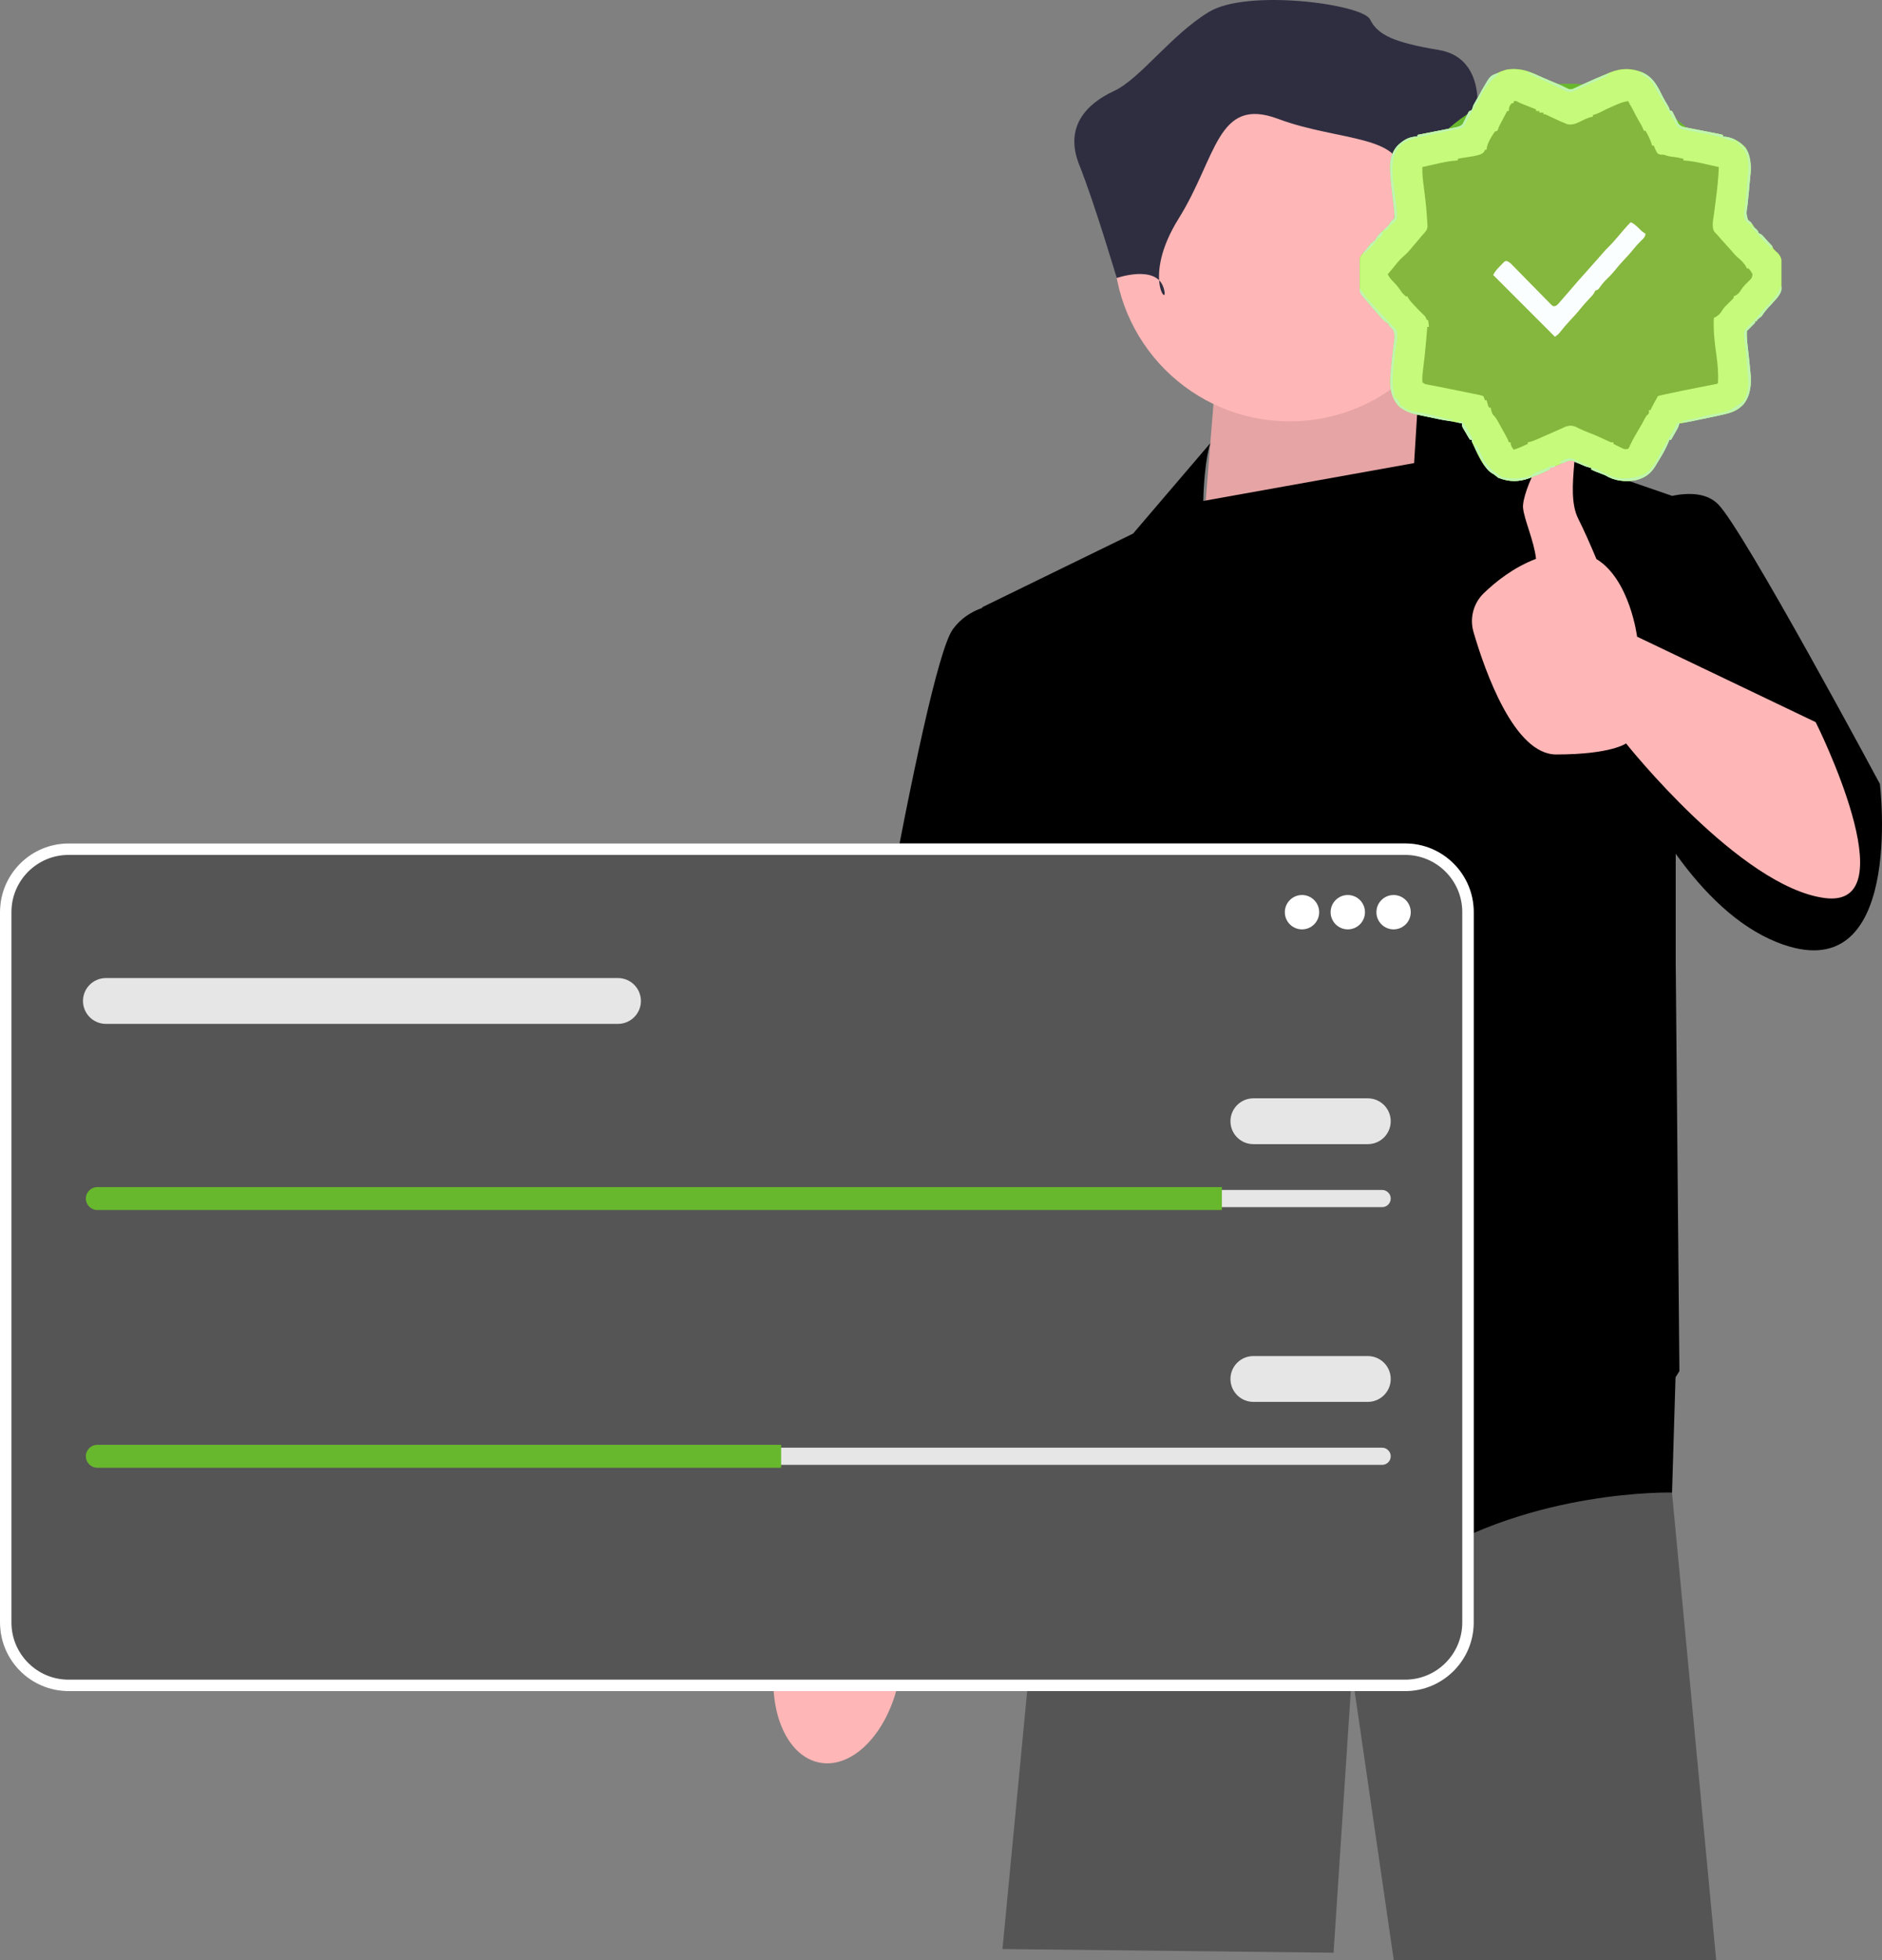<svg width="1665" height="1733" viewBox="0 0 1665 1733" fill="none" xmlns="http://www.w3.org/2000/svg">
<rect x="0" y="0" width="1665" height="1733" fill="#808080" stroke="none"/>
<g clip-path="url(#clip0_220_2)">
<path d="M1479.25 1318.86L1479.21 1319.64L1518.3 1733H1233.06L1196.09 1479.13L1179.81 1726.49L886.886 1723.24L918.001 1398.47L944.462 1247.94V1247.91L948.433 1225.25H1471.47L1472.15 1233.46L1479.25 1318.86Z" fill="#555555"/>
<path d="M725.424 1558.49C755.634 1563.99 787.135 1529.97 795.784 1482.49C799.57 1461.71 798.348 1441.8 793.245 1425.52L797.877 1398.15L875.611 1030C875.611 1030 1018.75 743.665 1018.75 693.955C1018.75 644.245 977.343 619.867 977.343 619.867L921.315 620.391L745.616 1049.52L713.973 1366.63L708.854 1410.14C698.336 1423.58 690.17 1441.78 686.385 1462.56C677.736 1510.04 695.215 1552.98 725.424 1558.49Z" fill="#FFB6B6"/>
<path d="M1295.35 442.481L1243.28 322.055L1074.03 351.348L1062.64 493.033L1295.35 442.481Z" fill="#FFB6B6"/>
<path opacity="0.1" d="M1295.35 442.481L1243.28 322.055L1074.03 351.348L1062.64 493.033L1295.35 442.481Z" fill="black"/>
<path d="M1663.14 693.099C1663.14 693.099 1542.71 468.52 1519.93 445.736C1509.79 435.594 1493.85 435.453 1479.27 438.409L1311.63 380.641L1254.81 348.714L1251.06 409.454L1064.52 442.938C1065.55 405.896 1070.78 391.806 1070.78 391.806L1002.43 471.774L868.985 536.87L869.058 537.456C859.265 540.874 849.981 546.724 842.947 556.399C816.909 592.201 745.305 1028.34 745.305 1028.34L898.278 1060.89L919.096 930.244L934.08 1047.87L945.471 1267.57C945.471 1267.57 1153.77 1446.58 1254.67 1381.48C1355.57 1316.39 1479.25 1319.64 1479.25 1319.64L1482.33 1217.81C1484.53 1214.3 1485.76 1212.24 1485.76 1212.24L1482.5 851.007V754.887C1507.3 789.431 1537.22 819.139 1572.01 833.054C1685.92 878.621 1663.14 693.099 1663.14 693.099Z" fill="black"/>
<path d="M1140.97 372.536C1226.96 372.536 1296.67 302.826 1296.67 216.833C1296.67 130.84 1226.96 61.129 1140.97 61.129C1054.97 61.129 985.264 130.84 985.264 216.833C985.264 302.826 1054.97 372.536 1140.97 372.536Z" fill="#FFB6B6"/>
<path d="M1252.66 260.836C1252.66 260.836 1266.2 213.448 1296.67 216.833C1327.13 220.218 1333.9 193.139 1327.13 179.599C1320.36 166.06 1306.82 98.363 1306.82 98.363C1306.82 98.363 1313.59 50.975 1272.97 44.205C1232.36 37.435 1218.82 30.666 1212.05 17.126C1205.28 3.587 1103.73 -9.953 1069.88 10.357C1036.04 30.666 1008.96 69.632 985.264 80.612C961.571 91.593 941.262 111.902 954.801 145.751C968.34 179.599 987.976 245.8 987.976 245.8C987.976 245.8 1022.5 233.757 1029.27 254.066C1036.04 274.375 1008.96 247.297 1042.81 193.139C1076.65 138.981 1076.65 84.823 1130.81 105.133C1184.97 125.442 1245.9 118.672 1239.13 159.29C1232.36 199.909 1252.66 260.836 1252.66 260.836Z" fill="#2F2E41"/>
<path d="M1243.14 1495.19H60.646C27.205 1495.19 0 1467.98 0 1434.55V806.396C0 772.958 27.205 745.75 60.646 745.75H1243.14C1276.58 745.75 1303.79 772.958 1303.79 806.396V1434.55C1303.79 1467.98 1276.58 1495.19 1243.14 1495.19Z" fill="#555555"/>
<path d="M1243.14 1495.19H60.646C27.205 1495.19 0 1467.98 0 1434.55V806.396C0 772.958 27.205 745.75 60.646 745.75H1243.14C1276.58 745.75 1303.79 772.958 1303.79 806.396V1434.55C1303.79 1467.98 1276.58 1495.19 1243.14 1495.19ZM60.646 755.877C32.791 755.877 10.127 778.541 10.127 806.396V1434.55C10.127 1462.4 32.791 1485.06 60.646 1485.06H1243.14C1271 1485.06 1293.66 1462.4 1293.66 1434.55V806.396C1293.66 778.541 1271 755.877 1243.14 755.877H60.646Z" fill="white"/>
<path d="M1151.88 821.707C1160.27 821.707 1167.07 814.905 1167.07 806.515C1167.07 798.125 1160.27 791.324 1151.88 791.324C1143.49 791.324 1136.69 798.125 1136.69 806.515C1136.69 814.905 1143.49 821.707 1151.88 821.707Z" fill="white"/>
<path d="M1192.39 821.707C1200.78 821.707 1207.58 814.905 1207.58 806.515C1207.58 798.125 1200.78 791.324 1192.39 791.324C1184 791.324 1177.2 798.125 1177.2 806.515C1177.2 814.905 1184 821.707 1192.39 821.707Z" fill="white"/>
<path d="M1232.9 821.707C1241.29 821.707 1248.09 814.905 1248.09 806.515C1248.09 798.125 1241.29 791.324 1232.9 791.324C1224.51 791.324 1217.71 798.125 1217.71 806.515C1217.71 814.905 1224.51 821.707 1232.9 821.707Z" fill="white"/>
<path d="M86.084 1052.11C81.895 1052.11 78.488 1055.52 78.488 1059.71C78.488 1061.75 79.277 1063.64 80.708 1065.03C82.152 1066.51 84.044 1067.3 86.084 1067.3H1222.77C1226.96 1067.3 1230.37 1063.89 1230.37 1059.71C1230.37 1057.66 1229.58 1055.77 1228.15 1054.38C1226.7 1052.9 1224.81 1052.11 1222.77 1052.11H86.084Z" fill="#E6E6E6"/>
<path d="M1080.99 1049.58V1069.83H86.084C83.299 1069.83 80.767 1068.72 78.944 1066.85C77.07 1065.02 75.956 1062.49 75.956 1059.71C75.956 1054.13 80.513 1049.58 86.084 1049.58H1080.99Z" fill="#68B82D"/>
<path d="M1210.11 1011.6H1108.84C1097.67 1011.6 1088.58 1002.52 1088.58 991.344C1088.58 980.173 1097.67 971.089 1108.84 971.089H1210.11C1221.28 971.089 1230.37 980.173 1230.37 991.344C1230.37 1002.52 1221.28 1011.6 1210.11 1011.6Z" fill="#E6E6E6"/>
<path d="M546.761 905.259H93.679C82.511 905.259 73.424 896.175 73.424 885.004C73.424 873.833 82.511 864.749 93.679 864.749H546.761C557.929 864.749 567.016 873.833 567.016 885.004C567.016 896.175 557.929 905.259 546.761 905.259Z" fill="#E6E6E6"/>
<path d="M86.084 1279.98C81.895 1279.98 78.488 1283.39 78.488 1287.58C78.488 1289.62 79.277 1291.51 80.708 1292.9C82.152 1294.38 84.044 1295.17 86.084 1295.17H1222.77C1226.96 1295.17 1230.37 1291.76 1230.37 1287.58C1230.37 1285.53 1229.58 1283.64 1228.15 1282.25C1226.7 1280.77 1224.81 1279.98 1222.77 1279.98H86.084Z" fill="#E6E6E6"/>
<path d="M691.078 1277.45V1297.7H86.084C83.299 1297.7 80.767 1296.59 78.944 1294.72C77.07 1292.89 75.956 1290.36 75.956 1287.58C75.956 1282.01 80.513 1277.45 86.084 1277.45H691.078Z" fill="#68B82D"/>
<path d="M1210.11 1239.47H1108.84C1097.67 1239.47 1088.58 1230.39 1088.58 1219.22C1088.58 1208.04 1097.67 1198.96 1108.84 1198.96H1210.11C1221.28 1198.96 1230.37 1208.04 1230.37 1219.22C1230.37 1230.39 1221.28 1239.47 1210.11 1239.47Z" fill="#E6E6E6"/>
<path d="M1387.41 384.521C1474.99 384.521 1546 315.012 1546 229.269C1546 143.526 1474.99 74.017 1387.41 74.017C1299.82 74.017 1228.82 143.526 1228.82 229.269C1228.82 315.012 1299.82 384.521 1387.41 384.521Z" fill="#68B82D"/>
<path d="M1441.23 150.959C1420.12 189.405 1399.01 227.851 1377.89 266.297C1364.44 242.521 1351.05 218.703 1337.56 194.946C1332.9 186.741 1320.23 194.121 1324.9 202.346C1340.54 229.886 1356.02 257.518 1371.65 285.058C1374.33 289.767 1381.67 289.876 1384.31 285.058C1407.51 242.825 1430.7 200.592 1453.89 158.359C1458.44 150.084 1445.78 142.677 1441.23 150.959Z" fill="white"/>
<path d="M1606.34 638.495L1448.33 562.908C1448.33 562.908 1441.98 512.317 1412.35 494.272C1407.31 482.254 1401.52 469.05 1396.25 458.589C1383.23 432.717 1402.76 383.896 1386.49 383.896C1370.21 383.896 1346.16 435.241 1347.43 448.991C1348.41 459.546 1357.13 477.974 1358.93 494.105C1339.09 501.589 1323.08 514.418 1312.55 524.632C1303.45 533.471 1300.06 546.659 1303.62 558.842C1313.94 594.146 1339.72 667.061 1376.72 667.061C1425.54 667.061 1438.56 657.297 1438.56 657.297C1438.56 657.297 1539.46 784.233 1614.32 793.997C1689.18 803.762 1606.34 638.495 1606.34 638.495Z" fill="#FFB6B6"/>
<g clip-path="url(#clip1_220_2)">
<path d="M1361.39 67.041C1364.56 68.549 1367.78 69.899 1371.01 71.245C1375.46 73.098 1379.87 74.989 1384.24 77.022C1384.77 77.264 1385.31 77.506 1385.86 77.756C1386.44 78.061 1387.03 78.366 1387.63 78.681C1390.21 79.415 1391.27 78.762 1393.69 77.619C1394.59 77.207 1395.48 76.795 1396.38 76.384C1396.89 76.144 1397.41 75.905 1397.93 75.658C1401.56 73.981 1405.23 72.396 1408.9 70.789C1410.03 70.288 1410.03 70.288 1411.18 69.777C1414.97 68.105 1418.76 66.453 1422.57 64.842C1423.25 64.555 1423.92 64.268 1424.62 63.972C1434.59 60.113 1442.88 60.144 1452.88 63.914C1461.65 67.88 1466.18 75.366 1470.13 83.809C1471.61 86.819 1473.33 89.697 1475.04 92.585C1476.92 95.815 1476.92 95.815 1476.92 97.426C1477.64 97.666 1478.36 97.906 1479.11 98.154C1479.91 99.351 1479.91 99.351 1480.65 100.883C1480.93 101.433 1481.2 101.983 1481.49 102.55C1482.05 103.714 1482.62 104.879 1483.18 106.044C1483.6 106.87 1483.6 106.87 1484.02 107.713C1484.27 108.22 1484.51 108.726 1484.77 109.248C1486.46 111.687 1489.07 112.204 1491.87 112.752C1492.84 112.945 1492.84 112.945 1493.83 113.142C1494.87 113.343 1494.87 113.343 1495.93 113.547C1497.01 113.76 1497.01 113.76 1498.1 113.976C1500.39 114.428 1502.68 114.874 1504.97 115.32C1507.26 115.769 1509.55 116.22 1511.84 116.671C1513.26 116.951 1514.68 117.23 1516.11 117.508C1516.75 117.634 1517.4 117.761 1518.07 117.891C1518.92 118.057 1518.92 118.057 1519.79 118.226C1521.29 118.539 1522.78 118.896 1524.28 119.281C1524.28 119.762 1524.28 120.243 1524.28 120.738C1525.13 120.813 1525.99 120.888 1526.87 120.966C1533.42 121.816 1539.79 125.499 1544.17 130.437C1549.11 137.658 1549.51 147.229 1548.5 155.593C1548.29 157.368 1548.14 159.143 1547.98 160.923C1547.52 166.318 1547.03 171.708 1546.44 177.09C1546.37 177.707 1546.31 178.324 1546.24 178.96C1546.11 180.112 1545.98 181.263 1545.85 182.414C1544.85 188.558 1544.85 188.558 1546.28 194.259C1546.67 194.564 1547.05 194.869 1547.45 195.183C1549.46 196.922 1550.6 198.573 1551.96 200.875C1552.6 201.521 1553.25 202.167 1553.92 202.833C1555.6 204.518 1555.6 204.518 1555.6 205.975C1556.02 206.15 1556.44 206.326 1556.88 206.507C1558.83 207.607 1559.94 208.871 1561.38 210.573C1563.03 212.484 1564.66 214.346 1566.48 216.083C1567.99 217.631 1567.99 217.631 1568.71 219.816C1569.12 220.222 1569.53 220.628 1569.94 221.046C1570.5 221.602 1571.06 222.158 1571.63 222.73C1571.99 223.038 1572.35 223.347 1572.73 223.664C1577.37 228.446 1576.74 234.727 1576.69 240.968C1576.68 242.934 1576.73 244.892 1576.79 246.857C1576.87 254.338 1576.26 258.983 1571.15 264.721C1570.58 265.289 1570.02 265.856 1569.44 266.441C1568.68 267.311 1567.91 268.182 1567.15 269.054C1566.51 269.724 1565.87 270.395 1565.21 271.086C1562.64 273.773 1560.56 276.459 1558.52 279.555C1557.32 280.553 1556.11 281.53 1554.87 282.469C1554.63 282.95 1554.39 283.43 1554.14 283.926C1553.66 283.926 1553.18 283.926 1552.69 283.926C1552.69 284.407 1552.69 284.887 1552.69 285.383C1551.75 286.388 1550.77 287.353 1549.77 288.297C1549.13 288.943 1548.48 289.589 1547.82 290.255C1547.01 291.059 1546.21 291.864 1545.4 292.668C1545.19 298.005 1545.77 303.174 1546.4 308.468C1547.15 314.898 1547.86 321.327 1548.45 327.773C1548.51 328.412 1548.57 329.051 1548.64 329.709C1549.53 339.549 1548.88 349.357 1542.49 357.401C1537.99 362.212 1533.57 364.314 1527.25 365.81C1526.62 365.964 1525.98 366.117 1525.33 366.276C1518.41 367.933 1511.44 369.375 1504.46 370.781C1502.28 371.22 1500.11 371.664 1497.93 372.109C1496.54 372.391 1495.15 372.674 1493.76 372.955C1493.12 373.087 1492.47 373.219 1491.8 373.355C1491.2 373.475 1490.61 373.594 1490 373.718C1489.48 373.823 1488.95 373.929 1488.42 374.037C1487.12 374.262 1487.12 374.262 1485.66 374.262C1485.57 374.684 1485.49 375.106 1485.39 375.542C1484.92 377.218 1484.29 378.502 1483.43 380.01C1483.14 380.527 1482.84 381.043 1482.54 381.575C1482.23 382.107 1481.93 382.638 1481.61 383.186C1481.3 383.729 1480.99 384.272 1480.67 384.831C1479.91 386.166 1479.15 387.499 1478.38 388.832C1477.9 388.832 1477.42 388.832 1476.92 388.832C1476.71 389.367 1476.5 389.903 1476.29 390.454C1473.57 397.136 1469.86 403.299 1466.06 409.41C1465.36 410.542 1464.67 411.684 1463.99 412.827C1459.97 419.164 1454.67 422.624 1447.42 424.484C1437.91 426.274 1428.46 425.325 1420.1 420.158C1418.52 419.506 1416.92 418.884 1415.32 418.291C1412.71 417.323 1410.17 416.364 1407.71 415.059C1407.71 414.578 1407.71 414.097 1407.71 413.602C1407.18 413.51 1406.65 413.418 1406.09 413.323C1404.17 412.896 1402.6 412.315 1400.81 411.501C1400.22 411.237 1399.62 410.974 1399.01 410.702C1397.77 410.145 1396.53 409.583 1395.29 409.017C1394.69 408.755 1394.1 408.493 1393.48 408.223C1392.95 407.98 1392.41 407.736 1391.85 407.486C1388.9 406.684 1386.36 407.77 1383.62 408.934C1383.09 409.159 1382.56 409.383 1382.01 409.615C1381.19 409.965 1381.19 409.965 1380.35 410.323C1379.26 410.788 1378.16 411.251 1377.07 411.712C1376.59 411.917 1376.11 412.122 1375.61 412.334C1374.18 412.879 1372.77 413.262 1371.29 413.602C1371.29 414.082 1371.29 414.563 1371.29 415.059C1366.24 417.434 1361.24 419.746 1355.99 421.615C1355.02 421.995 1354.05 422.374 1353.07 422.753C1343.59 426.247 1334.88 426.18 1325.39 422.344C1324.15 421.409 1322.93 420.438 1321.75 419.43C1320.8 418.889 1320.8 418.889 1319.84 418.337C1311.83 413.296 1306.06 398.728 1302.08 390.289C1302.08 389.808 1302.08 389.327 1302.08 388.832C1301.6 388.832 1301.12 388.832 1300.62 388.832C1299.79 387.73 1299.79 387.73 1298.89 386.2C1298.56 385.651 1298.24 385.102 1297.9 384.536C1297.57 383.955 1297.23 383.375 1296.89 382.776C1296.55 382.204 1296.21 381.631 1295.85 381.042C1293.34 376.728 1293.34 376.728 1293.34 374.262C1292.65 374.142 1292.65 374.142 1291.96 374.02C1281.66 372.197 1271.39 370.224 1261.16 368.078C1259.97 367.831 1258.79 367.588 1257.61 367.349C1251.33 366.078 1245.52 364.851 1240.15 361.148C1239.51 360.743 1238.86 360.337 1238.2 359.919C1232.36 354.087 1229.98 346.355 1229.84 338.226C1229.9 333.201 1230.45 328.215 1230.96 323.22C1231.06 322.21 1231.16 321.199 1231.26 320.189C1231.87 314.018 1232.55 307.858 1233.36 301.709C1234.07 296.46 1234.07 296.46 1232.48 291.604C1232.01 291.143 1231.54 290.683 1231.05 290.209C1230.18 289.346 1229.33 288.469 1228.5 287.568C1228.5 287.087 1228.5 286.607 1228.5 286.111C1228.09 285.946 1227.69 285.781 1227.27 285.61C1223.76 283.62 1221.3 280.314 1218.72 277.269C1217.58 275.923 1216.42 274.596 1215.25 273.271C1212.89 270.575 1210.56 267.853 1208.24 265.121C1207.71 264.505 1207.71 264.505 1207.18 263.877C1203.69 259.762 1202.75 257.301 1202.65 251.962C1202.64 251.321 1202.63 250.68 1202.62 250.02C1202.6 248.661 1202.58 247.301 1202.57 245.942C1202.55 244.562 1202.52 243.183 1202.48 241.805C1202.05 227.977 1202.05 227.977 1207.33 222.093C1207.82 221.582 1208.32 221.071 1208.83 220.545C1209.67 219.419 1210.49 218.283 1211.29 217.13C1212.31 215.71 1212.31 215.71 1213.2 214.717C1213.68 214.717 1214.16 214.717 1214.66 214.717C1214.66 214.236 1214.66 213.755 1214.66 213.26C1215.14 213.26 1215.62 213.26 1216.11 213.26C1216.31 212.829 1216.52 212.398 1216.72 211.954C1218.7 208.211 1221.74 205.354 1224.95 202.651C1227.38 200.591 1228.99 198.492 1230.68 195.775C1231.45 195.14 1231.45 195.14 1232.22 194.492C1233.8 192.938 1233.8 192.938 1233.8 190.693C1233.72 189.816 1233.64 188.939 1233.55 188.035C1233.51 187.542 1233.47 187.049 1233.42 186.541C1233.26 184.759 1233.07 182.983 1232.87 181.205C1232.79 180.468 1232.7 179.731 1232.62 178.971C1232.25 175.697 1231.87 172.424 1231.48 169.151C1230.81 163.458 1230.22 157.794 1229.95 152.064C1229.92 151.448 1229.88 150.832 1229.84 150.198C1229.55 142.293 1230.91 134.885 1236.29 128.891C1241.62 123.832 1246.51 120.738 1254 120.738C1254 120.257 1254 119.777 1254 119.281C1254.67 119.149 1254.67 119.149 1255.36 119.014C1260.04 118.098 1264.72 117.175 1269.4 116.249C1271.15 115.904 1272.89 115.56 1274.64 115.219C1277.15 114.727 1279.66 114.23 1282.17 113.732C1282.95 113.58 1283.73 113.428 1284.54 113.272C1285.27 113.126 1286 112.98 1286.75 112.83C1287.71 112.641 1287.71 112.641 1288.69 112.448C1291.03 111.837 1292.83 111.272 1294.23 109.248C1294.48 108.742 1294.72 108.235 1294.98 107.713C1295.25 107.162 1295.53 106.612 1295.82 106.044C1296.23 105.181 1296.23 105.181 1296.66 104.301C1297.22 103.159 1297.78 102.019 1298.35 100.883C1298.59 100.378 1298.84 99.872 1299.09 99.351C1299.89 98.154 1299.89 98.154 1302.08 97.426C1302.6 95.981 1303.08 94.521 1303.54 93.055C1304.43 91.369 1305.34 89.73 1306.31 88.092C1306.84 87.187 1307.37 86.282 1307.9 85.377C1308.28 84.726 1308.28 84.726 1308.67 84.061C1309.54 82.541 1310.36 80.992 1311.18 79.441C1316.32 70.344 1321.72 64.651 1332.04 61.774C1342.58 59.592 1351.87 62.398 1361.39 67.041Z" fill="#85B73E"/>
<path d="M1361.39 67.041C1364.56 68.549 1367.78 69.899 1371.01 71.245C1375.46 73.098 1379.87 74.989 1384.24 77.022C1384.77 77.264 1385.31 77.506 1385.86 77.756C1386.44 78.061 1387.03 78.366 1387.63 78.681C1390.21 79.415 1391.27 78.762 1393.69 77.619C1394.59 77.207 1395.48 76.795 1396.38 76.384C1396.89 76.144 1397.41 75.905 1397.93 75.658C1401.56 73.981 1405.23 72.396 1408.9 70.789C1410.03 70.288 1410.03 70.288 1411.18 69.777C1414.97 68.105 1418.76 66.453 1422.57 64.842C1423.25 64.555 1423.92 64.268 1424.62 63.972C1434.59 60.113 1442.88 60.144 1452.88 63.914C1461.65 67.88 1466.18 75.366 1470.13 83.809C1471.61 86.819 1473.33 89.697 1475.04 92.585C1476.92 95.815 1476.92 95.815 1476.92 97.426C1477.64 97.666 1478.36 97.906 1479.11 98.154C1479.91 99.351 1479.91 99.351 1480.65 100.883C1480.93 101.433 1481.2 101.983 1481.49 102.55C1482.05 103.714 1482.62 104.879 1483.18 106.044C1483.6 106.87 1483.6 106.87 1484.02 107.713C1484.27 108.22 1484.51 108.726 1484.77 109.248C1486.46 111.687 1489.07 112.204 1491.87 112.752C1492.84 112.945 1492.84 112.945 1493.83 113.142C1494.87 113.343 1494.87 113.343 1495.93 113.547C1497.01 113.76 1497.01 113.76 1498.1 113.976C1500.39 114.428 1502.68 114.874 1504.97 115.32C1507.26 115.769 1509.55 116.22 1511.84 116.671C1513.26 116.951 1514.68 117.23 1516.11 117.508C1516.75 117.634 1517.4 117.761 1518.07 117.891C1518.92 118.057 1518.92 118.057 1519.79 118.226C1521.29 118.539 1522.78 118.896 1524.28 119.281C1524.28 119.762 1524.28 120.243 1524.28 120.738C1525.13 120.813 1525.99 120.888 1526.87 120.966C1533.42 121.816 1539.79 125.499 1544.17 130.437C1549.11 137.658 1549.51 147.229 1548.5 155.593C1548.29 157.368 1548.14 159.143 1547.98 160.923C1547.52 166.318 1547.03 171.708 1546.44 177.09C1546.37 177.707 1546.31 178.324 1546.24 178.96C1546.11 180.112 1545.98 181.263 1545.85 182.414C1544.85 188.558 1544.85 188.558 1546.28 194.259C1546.67 194.564 1547.05 194.869 1547.45 195.183C1549.46 196.922 1550.6 198.573 1551.96 200.875C1552.6 201.521 1553.25 202.167 1553.92 202.833C1555.6 204.518 1555.6 204.518 1555.6 205.975C1556.02 206.15 1556.44 206.326 1556.88 206.507C1558.83 207.607 1559.94 208.871 1561.38 210.573C1563.03 212.484 1564.66 214.346 1566.48 216.083C1567.99 217.631 1567.99 217.631 1568.71 219.816C1569.12 220.222 1569.53 220.628 1569.94 221.046C1570.5 221.602 1571.06 222.158 1571.63 222.73C1571.99 223.038 1572.35 223.347 1572.73 223.664C1577.37 228.446 1576.74 234.727 1576.69 240.968C1576.68 242.934 1576.73 244.892 1576.79 246.857C1576.87 254.338 1576.26 258.983 1571.15 264.721C1570.58 265.289 1570.02 265.856 1569.44 266.441C1568.68 267.311 1567.91 268.182 1567.15 269.054C1566.51 269.724 1565.87 270.395 1565.21 271.086C1562.64 273.773 1560.56 276.459 1558.52 279.555C1557.32 280.553 1556.11 281.53 1554.87 282.469C1554.63 282.95 1554.39 283.43 1554.14 283.926C1553.66 283.926 1553.18 283.926 1552.69 283.926C1552.69 284.407 1552.69 284.887 1552.69 285.383C1551.75 286.388 1550.77 287.353 1549.77 288.297C1549.13 288.943 1548.48 289.589 1547.82 290.255C1547.01 291.059 1546.21 291.864 1545.4 292.668C1545.19 298.005 1545.77 303.174 1546.4 308.468C1547.15 314.898 1547.86 321.327 1548.45 327.773C1548.51 328.412 1548.57 329.051 1548.64 329.709C1549.53 339.549 1548.88 349.357 1542.49 357.401C1537.99 362.212 1533.57 364.314 1527.25 365.81C1526.62 365.964 1525.98 366.117 1525.33 366.276C1518.41 367.933 1511.44 369.375 1504.46 370.781C1502.28 371.22 1500.11 371.664 1497.93 372.109C1496.54 372.391 1495.15 372.674 1493.76 372.955C1493.12 373.087 1492.47 373.219 1491.8 373.355C1491.2 373.475 1490.61 373.594 1490 373.718C1489.48 373.823 1488.95 373.929 1488.42 374.037C1487.12 374.262 1487.12 374.262 1485.66 374.262C1485.57 374.684 1485.49 375.106 1485.39 375.542C1484.92 377.218 1484.29 378.502 1483.43 380.01C1483.14 380.527 1482.84 381.043 1482.54 381.575C1482.23 382.107 1481.93 382.638 1481.61 383.186C1481.3 383.729 1480.99 384.272 1480.67 384.831C1479.91 386.166 1479.15 387.499 1478.38 388.832C1477.9 388.832 1477.42 388.832 1476.92 388.832C1476.71 389.367 1476.5 389.903 1476.29 390.454C1473.57 397.136 1469.86 403.299 1466.06 409.41C1465.36 410.542 1464.67 411.684 1463.99 412.827C1459.97 419.164 1454.67 422.624 1447.42 424.484C1437.91 426.274 1428.46 425.325 1420.1 420.158C1418.52 419.506 1416.92 418.884 1415.32 418.291C1412.71 417.323 1410.17 416.364 1407.71 415.059C1407.71 414.578 1407.71 414.097 1407.71 413.602C1407.18 413.51 1406.65 413.418 1406.09 413.323C1404.17 412.896 1402.6 412.315 1400.81 411.501C1400.22 411.237 1399.62 410.974 1399.01 410.702C1397.77 410.145 1396.53 409.583 1395.29 409.017C1394.69 408.755 1394.1 408.493 1393.48 408.223C1392.95 407.98 1392.41 407.736 1391.85 407.486C1388.9 406.684 1386.36 407.77 1383.62 408.934C1383.09 409.159 1382.56 409.383 1382.01 409.615C1381.19 409.965 1381.19 409.965 1380.35 410.323C1379.26 410.788 1378.16 411.251 1377.07 411.712C1376.59 411.917 1376.11 412.122 1375.61 412.334C1374.18 412.879 1372.77 413.262 1371.29 413.602C1371.29 414.082 1371.29 414.563 1371.29 415.059C1366.24 417.434 1361.24 419.746 1355.99 421.615C1355.02 421.995 1354.05 422.374 1353.07 422.753C1343.59 426.247 1334.88 426.18 1325.39 422.344C1324.15 421.409 1322.93 420.438 1321.75 419.43C1320.8 418.889 1320.8 418.889 1319.84 418.337C1311.83 413.296 1306.06 398.728 1302.08 390.289C1302.08 389.808 1302.08 389.327 1302.08 388.832C1301.6 388.832 1301.12 388.832 1300.62 388.832C1299.79 387.73 1299.79 387.73 1298.89 386.2C1298.56 385.651 1298.24 385.102 1297.9 384.536C1297.57 383.955 1297.23 383.375 1296.89 382.776C1296.55 382.204 1296.21 381.631 1295.85 381.042C1293.34 376.728 1293.34 376.728 1293.34 374.262C1292.65 374.142 1292.65 374.142 1291.96 374.02C1281.66 372.197 1271.39 370.224 1261.16 368.078C1259.97 367.831 1258.79 367.588 1257.61 367.349C1251.33 366.078 1245.52 364.851 1240.15 361.148C1239.51 360.743 1238.86 360.337 1238.2 359.919C1232.36 354.087 1229.98 346.355 1229.84 338.226C1229.9 333.201 1230.45 328.215 1230.96 323.22C1231.06 322.21 1231.16 321.199 1231.26 320.189C1231.87 314.018 1232.55 307.858 1233.36 301.709C1234.07 296.46 1234.07 296.46 1232.48 291.604C1232.01 291.143 1231.54 290.683 1231.05 290.209C1230.18 289.346 1229.33 288.469 1228.5 287.568C1228.5 287.087 1228.5 286.607 1228.5 286.111C1228.09 285.946 1227.69 285.781 1227.27 285.61C1223.76 283.62 1221.3 280.314 1218.72 277.269C1217.58 275.923 1216.42 274.596 1215.25 273.271C1212.89 270.575 1210.56 267.853 1208.24 265.121C1207.71 264.505 1207.71 264.505 1207.18 263.877C1203.69 259.762 1202.75 257.301 1202.65 251.962C1202.64 251.321 1202.63 250.68 1202.62 250.02C1202.6 248.661 1202.58 247.301 1202.57 245.942C1202.55 244.562 1202.52 243.183 1202.48 241.805C1202.05 227.977 1202.05 227.977 1207.33 222.093C1207.82 221.582 1208.32 221.071 1208.83 220.545C1209.67 219.419 1210.49 218.283 1211.29 217.13C1212.31 215.71 1212.31 215.71 1213.2 214.717C1213.68 214.717 1214.16 214.717 1214.66 214.717C1214.66 214.236 1214.66 213.755 1214.66 213.26C1215.14 213.26 1215.62 213.26 1216.11 213.26C1216.31 212.829 1216.52 212.398 1216.72 211.954C1218.7 208.211 1221.74 205.354 1224.95 202.651C1227.38 200.591 1228.99 198.492 1230.68 195.775C1231.45 195.14 1231.45 195.14 1232.22 194.492C1233.8 192.938 1233.8 192.938 1233.8 190.693C1233.72 189.816 1233.64 188.939 1233.55 188.035C1233.51 187.542 1233.47 187.049 1233.42 186.541C1233.26 184.759 1233.07 182.983 1232.87 181.205C1232.79 180.468 1232.7 179.731 1232.62 178.971C1232.25 175.697 1231.87 172.424 1231.48 169.151C1230.81 163.458 1230.22 157.794 1229.95 152.064C1229.92 151.448 1229.88 150.832 1229.84 150.198C1229.55 142.293 1230.91 134.885 1236.29 128.891C1241.62 123.832 1246.51 120.738 1254 120.738C1254 120.257 1254 119.777 1254 119.281C1254.67 119.149 1254.67 119.149 1255.36 119.014C1260.04 118.098 1264.72 117.175 1269.4 116.249C1271.15 115.904 1272.89 115.56 1274.64 115.219C1277.15 114.727 1279.66 114.23 1282.17 113.732C1282.95 113.58 1283.73 113.428 1284.54 113.272C1285.27 113.126 1286 112.98 1286.75 112.83C1287.71 112.641 1287.71 112.641 1288.69 112.448C1291.03 111.837 1292.83 111.272 1294.23 109.248C1294.48 108.742 1294.72 108.235 1294.98 107.713C1295.25 107.162 1295.53 106.612 1295.82 106.044C1296.23 105.181 1296.23 105.181 1296.66 104.301C1297.22 103.159 1297.78 102.019 1298.35 100.883C1298.59 100.378 1298.84 99.872 1299.09 99.351C1299.89 98.154 1299.89 98.154 1302.08 97.426C1302.6 95.981 1303.08 94.521 1303.54 93.055C1304.43 91.369 1305.34 89.73 1306.31 88.092C1306.84 87.187 1307.37 86.282 1307.9 85.377C1308.28 84.726 1308.28 84.726 1308.67 84.061C1309.54 82.541 1310.36 80.992 1311.18 79.441C1316.32 70.344 1321.72 64.651 1332.04 61.774C1342.58 59.592 1351.87 62.398 1361.39 67.041ZM1339.23 89.412C1339.23 89.893 1339.23 90.374 1339.23 90.869C1338.51 91.109 1337.79 91.35 1337.05 91.598C1335.25 94.059 1334.86 95.026 1334.86 98.154C1334.38 98.154 1333.9 98.154 1333.4 98.154C1332.22 100.384 1331.03 102.615 1329.85 104.847C1329.52 105.477 1329.18 106.107 1328.84 106.756C1328.51 107.368 1328.19 107.981 1327.85 108.612C1327.41 109.454 1327.41 109.454 1326.95 110.312C1326.07 112.015 1326.07 112.015 1325.42 113.983C1325.17 114.53 1324.92 115.076 1324.66 115.639C1323.94 115.879 1323.22 116.119 1322.48 116.367C1319.72 120.481 1315.19 127.289 1315.19 132.394C1314.71 132.394 1314.23 132.394 1313.73 132.394C1313.5 133.068 1313.5 133.068 1313.27 133.755C1311.19 137.013 1306.37 137.369 1302.81 138.223C1300.35 138.676 1297.9 139.061 1295.43 139.392C1293.5 139.658 1291.6 140.005 1289.69 140.408C1289.69 140.889 1289.69 141.37 1289.69 141.865C1289.26 141.888 1288.82 141.91 1288.37 141.933C1281.94 142.381 1275.78 143.768 1269.52 145.189C1268.44 145.432 1267.35 145.674 1266.26 145.916C1263.63 146.503 1261 147.097 1258.37 147.693C1258.14 153.357 1258.76 158.805 1259.53 164.411C1260.64 172.558 1261.58 180.699 1262.19 188.9C1262.25 189.67 1262.31 190.439 1262.37 191.232C1262.51 193.232 1262.63 195.231 1262.74 197.232C1262.8 198.176 1262.86 199.12 1262.92 200.092C1262.7 202.769 1262.09 203.705 1260.32 205.701C1259.53 206.624 1259.53 206.624 1258.72 207.565C1258.12 208.242 1257.53 208.92 1256.91 209.617C1255.89 210.823 1254.87 212.035 1253.86 213.248C1252.82 214.475 1251.78 215.697 1250.74 216.917C1249.69 218.152 1248.65 219.391 1247.62 220.644C1245.8 222.847 1243.94 224.723 1241.75 226.555C1238.03 229.71 1235.16 233.499 1232.14 237.301C1230.7 239.015 1229.24 240.708 1227.77 242.4C1228.95 245.314 1231 247.358 1233.14 249.594C1235.82 252.389 1238.04 255.166 1240.15 258.428C1241.98 260.493 1241.98 260.493 1243.8 262.07C1244.28 262.07 1244.76 262.07 1245.25 262.07C1245.41 262.462 1245.57 262.853 1245.74 263.257C1247.04 265.569 1248.78 267.391 1250.58 269.31C1250.93 269.683 1251.27 270.056 1251.63 270.441C1254.33 273.355 1257.11 276.186 1260.01 278.917C1261.28 280.283 1261.28 280.283 1262.01 282.469C1262.49 282.709 1262.97 282.95 1263.47 283.197C1263.9 285.127 1264.01 287.052 1264.2 289.025C1263.71 289.025 1263.23 289.025 1262.74 289.025C1262.68 289.68 1262.63 290.335 1262.57 291.01C1262.31 294.098 1262.05 297.185 1261.78 300.272C1261.73 300.831 1261.69 301.39 1261.64 301.966C1260.93 310.091 1260.1 318.188 1259.03 326.275C1258.53 330.163 1258.13 333.915 1258.37 337.836C1260.01 339.482 1260.6 339.585 1262.82 340.002C1263.48 340.128 1264.13 340.254 1264.8 340.384C1265.9 340.587 1265.9 340.587 1267.02 340.795C1268.65 341.11 1270.28 341.426 1271.91 341.743C1272.85 341.925 1273.79 342.107 1274.76 342.294C1280.81 343.472 1286.84 344.714 1292.87 345.947C1295.05 346.393 1297.24 346.837 1299.42 347.281C1300.78 347.559 1302.15 347.837 1303.51 348.115C1304.14 348.243 1304.77 348.371 1305.42 348.503C1306.01 348.623 1306.59 348.742 1307.19 348.865C1307.7 348.969 1308.21 349.073 1308.73 349.18C1310.09 349.492 1310.09 349.492 1312.28 350.221C1313.14 352.087 1313.14 352.087 1313.73 353.863C1314.22 353.863 1314.7 353.863 1315.19 353.863C1315.42 354.675 1315.64 355.486 1315.87 356.322C1316.52 358.813 1316.52 358.813 1317.38 360.42C1317.86 360.42 1318.34 360.42 1318.83 360.42C1318.92 360.961 1319.01 361.502 1319.11 362.059C1319.64 364.395 1320.21 366.232 1322 367.877C1323.63 369.614 1324.63 371.52 1325.78 373.601C1326.02 374.03 1326.26 374.458 1326.5 374.899C1327 375.802 1327.5 376.706 1328 377.611C1328.76 378.994 1329.52 380.375 1330.29 381.755C1334.03 388.509 1334.03 388.509 1334.86 391.018C1335.34 391.018 1335.82 391.018 1336.32 391.018C1336.39 391.558 1336.47 392.099 1336.55 392.657C1337.08 394.784 1337.82 395.922 1339.23 397.574C1343.54 396.292 1347.55 394.371 1351.62 392.475C1351.62 391.994 1351.62 391.513 1351.62 391.018C1352.12 390.938 1352.62 390.859 1353.14 390.778C1355.6 390.211 1357.73 389.315 1360.04 388.3C1360.49 388.101 1360.95 387.902 1361.42 387.697C1362.87 387.062 1364.33 386.422 1365.78 385.781C1366.73 385.365 1367.68 384.949 1368.63 384.533C1369.33 384.226 1369.33 384.226 1370.05 383.912C1370.99 383.498 1371.94 383.085 1372.88 382.673C1375.25 381.643 1377.6 380.601 1379.94 379.533C1380.85 379.13 1381.75 378.726 1382.65 378.323C1383.44 377.962 1384.24 377.601 1385.05 377.229C1388.3 376.108 1390.65 376.052 1393.85 377.275C1394.59 377.648 1395.34 378.021 1396.1 378.405C1399.22 379.917 1402.32 381.303 1405.57 382.503C1410.6 384.377 1415.45 386.604 1420.31 388.871C1420.91 389.148 1421.51 389.426 1422.13 389.711C1422.94 390.089 1422.94 390.089 1423.76 390.473C1425.28 391.147 1425.28 391.147 1427.38 391.018C1427.38 391.498 1427.38 391.979 1427.38 392.475C1429.15 393.349 1430.93 394.212 1432.71 395.07C1433.21 395.319 1433.72 395.569 1434.23 395.825C1437.25 397.388 1437.25 397.388 1440.5 396.846C1441.48 395.24 1441.48 395.24 1442.36 393.203C1444.5 388.737 1446.93 384.515 1449.46 380.266C1451.62 376.643 1453.67 372.98 1455.61 369.236C1456.52 367.705 1456.52 367.705 1457.73 366.584C1459.04 365.402 1459.04 365.402 1458.71 362.605C1459.19 362.605 1459.67 362.605 1460.17 362.605C1460.59 361.749 1461.01 360.892 1461.44 360.01C1462.86 357.168 1464.4 354.425 1465.99 351.678C1466.23 351.197 1466.47 350.716 1466.72 350.221C1468.38 349.7 1468.38 349.7 1470.58 349.225C1471.39 349.047 1472.2 348.87 1473.04 348.687C1473.91 348.502 1474.79 348.317 1475.69 348.126C1476.59 347.932 1477.48 347.738 1478.41 347.539C1485.91 345.925 1493.43 344.405 1500.96 342.935C1504.29 342.286 1507.61 341.633 1510.93 340.978C1512.14 340.743 1512.14 340.743 1513.38 340.504C1514.49 340.283 1514.49 340.283 1515.63 340.058C1516.3 339.928 1516.97 339.798 1517.65 339.664C1519.16 339.437 1519.16 339.437 1519.9 338.564C1520.39 329.883 1519.57 321.461 1518.35 312.878C1516.83 302.22 1515.67 291.796 1516.26 281.012C1516.7 280.806 1517.15 280.6 1517.6 280.388C1520.29 278.963 1522.27 276.907 1523.74 274.25C1525.36 271.718 1527.35 269.825 1529.51 267.762C1530.96 266.378 1532.36 264.981 1533.75 263.527C1533.75 263.046 1533.75 262.566 1533.75 262.07C1534.17 261.89 1534.59 261.71 1535.02 261.524C1537.48 260.159 1539.11 258.539 1540.47 256.074C1542.42 253.029 1544.99 250.616 1547.57 248.095C1549.93 245.746 1549.93 245.746 1550.49 242.597C1549.58 240.489 1548.43 238.968 1546.86 237.301C1546.38 237.301 1545.9 237.301 1545.4 237.301C1545.24 236.91 1545.07 236.519 1544.9 236.117C1542.89 232.484 1540.29 229.956 1537.09 227.386C1535.3 225.821 1533.82 224.028 1532.28 222.224C1530.62 220.295 1528.91 218.417 1527.19 216.538C1524.6 213.698 1522.02 210.857 1519.52 207.935C1518.61 206.894 1517.65 205.904 1516.67 204.927C1513.96 200.484 1515.81 193.482 1516.46 188.516C1516.66 186.97 1516.86 185.424 1517.05 183.879C1517.36 181.481 1517.67 179.084 1517.98 176.687C1519.23 167.023 1520.28 157.435 1520.63 147.693C1517.46 146.974 1514.29 146.261 1511.11 145.555C1510.04 145.314 1508.96 145.072 1507.88 144.827C1501.72 143.428 1495.65 142.191 1489.31 141.865C1489.31 141.384 1489.31 140.904 1489.31 140.408C1485.99 139.601 1482.74 138.905 1479.33 138.587C1476.65 138.327 1474.37 137.652 1471.82 136.766C1470.97 136.766 1470.11 136.766 1469.23 136.766C1466.72 136.037 1466.72 136.037 1465.59 134.372C1464.67 132.523 1463.84 130.674 1463.08 128.752C1462.6 128.752 1462.12 128.752 1461.62 128.752C1461.45 128.156 1461.45 128.156 1461.27 127.548C1459.94 123.243 1458.1 119.501 1455.79 115.639C1455.31 115.639 1454.83 115.639 1454.34 115.639C1454.15 115.123 1453.96 114.607 1453.76 114.076C1452.83 111.867 1451.7 109.907 1450.47 107.853C1448.46 104.468 1446.63 101.048 1444.91 97.514C1444.02 95.724 1443 94.028 1441.95 92.326C1441.46 91.36 1440.97 90.391 1440.5 89.412C1436.49 89.857 1433.14 91.243 1429.48 92.827C1428.87 93.087 1428.26 93.347 1427.63 93.616C1423.46 95.407 1419.4 97.327 1415.39 99.446C1413.36 100.425 1411.32 101.126 1409.17 101.797C1409.17 102.278 1409.17 102.758 1409.17 103.254C1408.7 103.313 1408.23 103.372 1407.75 103.433C1404.09 104.338 1400.79 106.119 1397.41 107.774C1393.81 109.455 1390.58 110.692 1386.59 109.81C1383.13 108.547 1379.8 107.013 1376.48 105.439C1374.71 104.616 1372.93 103.798 1371.16 102.981C1369.99 102.431 1369.99 102.431 1368.79 101.871C1367.03 100.973 1367.03 100.973 1365.46 101.068C1365.46 100.587 1365.46 100.107 1365.46 99.611C1364.26 99.611 1363.05 99.611 1361.82 99.611C1361.82 99.13 1361.82 98.65 1361.82 98.154C1360.85 98.154 1359.89 98.154 1358.9 98.154C1358.9 97.673 1358.9 97.193 1358.9 96.697C1358.48 96.528 1358.05 96.359 1357.61 96.185C1355.67 95.416 1353.74 94.645 1351.8 93.874C1351.13 93.608 1350.46 93.343 1349.77 93.069C1349.12 92.811 1348.47 92.552 1347.8 92.286C1347.21 92.05 1346.61 91.813 1346 91.57C1344.33 90.869 1344.33 90.869 1342.79 90.052C1341.34 89.258 1341.34 89.258 1339.23 89.412Z" fill="#C5FA7B"/>
<path d="M1442.68 196.504C1445.66 197.706 1447.77 199.836 1450.06 202.013C1452.71 204.653 1452.71 204.653 1455.79 206.703C1455.39 209.512 1454.2 210.676 1452.15 212.577C1449.72 214.924 1447.52 217.309 1445.41 219.953C1442.44 223.674 1439.25 227.133 1435.98 230.597C1433.56 233.177 1431.27 235.81 1429.07 238.576C1426.38 241.939 1423.45 244.915 1420.36 247.913C1418.22 250.121 1416.4 252.492 1414.61 254.993C1413.54 256.242 1413.54 256.242 1411.36 256.971C1411.05 257.578 1411.05 257.578 1410.74 258.197C1409.54 260.608 1407.69 262.372 1405.85 264.301C1403.09 267.227 1400.43 270.174 1397.92 273.317C1394.99 276.969 1391.85 280.366 1388.64 283.769C1385.57 287.044 1382.72 290.433 1379.96 293.974C1378.57 295.582 1378.57 295.582 1375.66 297.768C1357.63 279.737 1339.6 261.706 1321.02 243.129C1322.65 239.859 1324.58 237.819 1327.12 235.252C1327.54 234.807 1327.96 234.363 1328.4 233.904C1329.01 233.28 1329.01 233.28 1329.64 232.642C1330.01 232.26 1330.39 231.878 1330.77 231.485C1331.95 230.744 1331.95 230.744 1333.23 230.831C1335.57 231.752 1337.05 233.403 1338.76 235.178C1339.14 235.563 1339.52 235.948 1339.91 236.345C1340.73 237.18 1341.55 238.018 1342.37 238.858C1343.66 240.185 1344.96 241.505 1346.26 242.823C1349.96 246.571 1353.65 250.333 1357.33 254.1C1359.59 256.404 1361.85 258.699 1364.12 260.989C1364.98 261.865 1365.84 262.744 1366.7 263.626C1367.89 264.858 1369.1 266.078 1370.31 267.295C1370.66 267.665 1371.01 268.034 1371.37 268.415C1372.46 269.538 1372.46 269.538 1374.2 270.812C1376.45 270.738 1377 270.189 1378.65 268.624C1379.18 268.009 1379.71 267.394 1380.26 266.76C1380.84 266.094 1381.41 265.428 1382.01 264.742C1382.56 264.101 1383.11 263.46 1383.67 262.799C1384.48 261.887 1385.28 260.977 1386.09 260.067C1387.66 258.262 1389.22 256.446 1390.77 254.623C1394.84 249.861 1398.94 245.159 1403.17 240.545C1405.03 238.508 1406.84 236.439 1408.65 234.358C1410.52 232.223 1412.4 230.11 1414.29 227.995C1415.65 226.463 1416.98 224.917 1418.32 223.368C1419.95 221.505 1421.62 219.728 1423.38 217.995C1426.87 214.549 1430.01 210.812 1433.19 207.082C1433.57 206.63 1433.96 206.178 1434.36 205.713C1435.13 204.811 1435.9 203.909 1436.66 203.005C1438.59 200.745 1440.54 198.568 1442.68 196.504Z" fill="#FBFEFE"/>
<path d="M1324.66 64.643C1325.38 65.003 1325.38 65.003 1326.12 65.371C1325.59 65.777 1325.07 66.183 1324.53 66.6C1318.92 71.21 1313.89 76.829 1310.85 83.465C1309.92 85.392 1308.86 87.207 1307.77 89.048C1305.98 92.076 1304.23 95.118 1302.52 98.187C1301.68 99.685 1300.83 101.179 1299.99 102.673C1299.04 104.354 1298.12 106.039 1297.23 107.75C1296.87 108.4 1296.52 109.05 1296.16 109.719C1295.87 110.274 1295.58 110.828 1295.29 111.398C1293.49 113.347 1291.47 113.669 1288.96 114.182C1288.32 114.319 1287.67 114.455 1287 114.596C1284.71 115.065 1282.42 115.513 1280.13 115.957C1271.91 117.571 1271.91 117.571 1263.74 119.429C1261.69 119.914 1259.64 120.35 1257.57 120.772C1248.84 122.613 1241.8 124.349 1236.19 131.803C1229.23 143.493 1232.34 158.115 1233.96 170.869C1234.22 172.955 1234.49 175.041 1234.74 177.128C1234.9 178.413 1235.06 179.699 1235.23 180.983C1235.61 184.06 1235.88 187.126 1235.98 190.225C1236.01 191.095 1236.01 191.095 1236.04 191.982C1235.54 195.118 1232.98 196.73 1230.68 198.689C1230.01 199.479 1229.36 200.282 1228.73 201.103C1227.2 202.872 1226.28 203.721 1224.13 204.518C1224.86 202.332 1224.86 202.332 1226.59 200.966C1228.58 199.355 1229.42 197.97 1230.68 195.775C1231.19 195.357 1231.69 194.938 1232.21 194.506C1233.8 192.941 1233.8 192.941 1233.8 190.693C1233.68 189.377 1233.68 189.377 1233.55 188.035C1233.51 187.542 1233.47 187.049 1233.42 186.541C1233.26 184.759 1233.07 182.983 1232.87 181.205C1232.75 180.099 1232.75 180.099 1232.62 178.971C1232.25 175.697 1231.87 172.424 1231.48 169.151C1230.81 163.459 1230.22 157.794 1229.96 152.064C1229.92 151.448 1229.88 150.832 1229.84 150.198C1229.55 142.293 1230.91 134.885 1236.29 128.891C1241.62 123.833 1246.51 120.738 1254 120.738C1254 120.257 1254 119.777 1254 119.281C1254.67 119.149 1254.67 119.149 1255.36 119.014C1260.04 118.098 1264.72 117.175 1269.4 116.249C1271.15 115.904 1272.89 115.56 1274.64 115.219C1277.15 114.727 1279.66 114.23 1282.17 113.732C1282.95 113.58 1283.73 113.428 1284.54 113.272C1285.27 113.126 1286 112.98 1286.75 112.83C1287.71 112.641 1287.71 112.641 1288.69 112.448C1291.03 111.837 1292.83 111.272 1294.23 109.248C1294.6 108.488 1294.6 108.488 1294.98 107.713C1295.25 107.162 1295.53 106.612 1295.82 106.044C1296.09 105.469 1296.37 104.894 1296.66 104.301C1297.22 103.159 1297.78 102.019 1298.35 100.883C1298.59 100.378 1298.84 99.872 1299.09 99.351C1299.89 98.154 1299.89 98.154 1302.08 97.426C1302.6 95.981 1303.08 94.521 1303.54 93.055C1304.43 91.369 1305.34 89.731 1306.31 88.092C1306.84 87.187 1307.37 86.282 1307.9 85.377C1308.15 84.943 1308.41 84.509 1308.67 84.061C1309.54 82.541 1310.36 80.992 1311.18 79.441C1318.11 67.04 1318.11 67.04 1324.66 64.643Z" fill="#BFF5B1"/>
<path d="M1575.27 253.328C1575.51 253.328 1575.75 253.328 1576 253.328C1576.34 257.138 1575.57 258.818 1573.22 261.797C1572.63 262.552 1572.04 263.307 1571.42 264.085C1568.83 267.228 1566.05 270.203 1563.24 273.152C1561.43 275.179 1560.01 277.295 1558.52 279.555C1557.32 280.553 1556.11 281.53 1554.87 282.469C1554.51 283.19 1554.51 283.19 1554.14 283.926C1553.66 283.926 1553.18 283.926 1552.69 283.926C1552.69 284.407 1552.69 284.887 1552.69 285.383C1551.75 286.388 1550.77 287.353 1549.77 288.297C1549.13 288.943 1548.48 289.589 1547.82 290.255C1547.01 291.059 1546.21 291.864 1545.4 292.668C1545.19 298.005 1545.77 303.174 1546.4 308.468C1547.15 314.898 1547.86 321.328 1548.45 327.773C1548.51 328.412 1548.57 329.051 1548.64 329.709C1549.53 339.549 1548.88 349.357 1542.49 357.401C1535.97 364.376 1528.18 365.827 1519.18 367.705C1518.05 367.945 1516.92 368.186 1515.79 368.427C1511.96 369.244 1508.12 370.048 1504.29 370.847C1503.65 370.98 1503.01 371.114 1502.35 371.251C1500.51 371.634 1498.67 372.011 1496.82 372.386C1495.99 372.56 1495.99 372.56 1495.14 372.738C1492.43 373.283 1489.89 373.671 1487.12 373.533C1489.2 372.145 1490.18 371.785 1492.55 371.348C1493.18 371.227 1493.81 371.107 1494.46 370.983C1495.12 370.863 1495.78 370.743 1496.46 370.619C1500.5 369.868 1504.35 369.047 1508.25 367.705C1509.96 367.331 1511.67 366.983 1513.39 366.658C1529.47 363.984 1529.47 363.984 1542.31 354.637C1546.84 347.621 1547.24 339.545 1546.31 331.527C1546.02 328.753 1545.83 325.971 1545.63 323.19C1545.09 316.077 1544.43 309.003 1543.48 301.934C1543.4 301.04 1543.31 300.146 1543.22 299.225C1543.15 298.699 1543.07 298.173 1543 297.631C1542.79 295.111 1542.78 293.372 1544.14 291.185C1545.45 289.678 1546.82 288.304 1548.27 286.931C1549.28 285.919 1550.29 284.905 1551.3 283.889C1551.79 283.4 1552.28 282.911 1552.78 282.407C1554.59 280.558 1556.18 278.619 1557.79 276.595C1559.49 274.457 1561.18 272.464 1563.16 270.585C1565.67 268.149 1567.85 265.483 1570.04 262.753C1570.39 262.323 1570.74 261.893 1571.1 261.45C1573.15 258.848 1574.41 256.586 1575.27 253.328Z" fill="#BFF5AF"/>
<path d="M1203 254.785C1203.72 255.867 1203.72 255.867 1204.46 256.971C1205.51 258.418 1206.58 259.859 1207.64 261.296C1208.49 262.433 1208.49 262.433 1209.35 263.593C1210.79 265.424 1212.26 267.009 1213.93 268.627C1215.19 270.046 1216.42 271.485 1217.66 272.927C1219.26 274.72 1220.97 276.397 1222.67 278.098C1224.34 279.884 1226 281.681 1227.64 283.496C1229.17 285.195 1230.71 286.863 1232.34 288.473C1232.8 288.941 1233.26 289.409 1233.73 289.891C1234.14 290.276 1234.54 290.662 1234.95 291.06C1237.55 296.083 1235.3 303.556 1234.58 308.955C1233.5 317.078 1232.59 325.182 1232.23 333.374C1232.2 334.081 1232.16 334.789 1232.12 335.518C1231.98 339.769 1232.4 343.648 1233.28 347.811C1233.6 349.492 1233.6 349.492 1233.6 351.678C1234.08 351.678 1234.56 351.678 1235.05 351.678C1235.99 352.742 1235.99 352.742 1236.97 354.136C1237.29 354.593 1237.62 355.049 1237.95 355.52C1238.7 356.777 1238.7 356.777 1238.7 358.234C1239.1 358.415 1239.51 358.595 1239.93 358.781C1241.61 359.691 1241.61 359.691 1242.97 361.092C1246.46 363.406 1250.19 363.749 1254.27 364.427C1255.99 364.733 1257.7 365.042 1259.42 365.354C1260.25 365.504 1261.07 365.655 1261.92 365.809C1265.57 366.513 1269.11 367.485 1272.68 368.496C1276.85 369.633 1281.08 370.486 1285.32 371.348C1285.32 371.588 1285.32 371.828 1285.32 372.076C1280.91 372.271 1276.93 371.539 1272.62 370.611C1271.9 370.458 1271.18 370.304 1270.44 370.147C1268.92 369.822 1267.4 369.494 1265.88 369.164C1263.57 368.664 1261.26 368.182 1258.95 367.701C1257.47 367.382 1255.99 367.062 1254.5 366.74C1253.82 366.6 1253.14 366.459 1252.43 366.314C1245.11 364.683 1238.45 361.386 1234.24 355.002C1228.5 344.97 1229.83 334.23 1230.96 323.22C1231.06 322.21 1231.16 321.2 1231.26 320.189C1231.87 314.018 1232.55 307.858 1233.36 301.709C1234.07 296.46 1234.07 296.46 1232.48 291.604C1232.01 291.143 1231.54 290.683 1231.05 290.209C1230.18 289.346 1229.33 288.469 1228.5 287.568C1228.5 287.088 1228.5 286.607 1228.5 286.111C1228.09 285.946 1227.69 285.781 1227.27 285.61C1223.76 283.62 1221.3 280.315 1218.72 277.27C1217.58 275.923 1216.42 274.596 1215.25 273.271C1212.89 270.575 1210.56 267.853 1208.24 265.121C1207.89 264.71 1207.54 264.3 1207.18 263.877C1202.79 258.698 1202.79 258.698 1203 254.785Z" fill="#C0F5AF"/>
<path d="M1450.7 63.914C1457.35 65.315 1461.59 69.302 1465.23 74.827C1467.07 77.729 1468.67 80.7 1470.13 83.809C1471.61 86.819 1473.33 89.697 1475.04 92.585C1476.92 95.815 1476.92 95.815 1476.92 97.426C1477.64 97.666 1478.36 97.907 1479.11 98.154C1479.91 99.351 1479.91 99.351 1480.65 100.883C1481.07 101.708 1481.07 101.708 1481.49 102.55C1482.05 103.714 1482.62 104.879 1483.18 106.044C1483.46 106.595 1483.74 107.146 1484.02 107.713C1484.27 108.22 1484.51 108.726 1484.77 109.248C1486.46 111.687 1489.07 112.204 1491.87 112.752C1492.84 112.945 1492.84 112.945 1493.83 113.142C1494.52 113.276 1495.22 113.409 1495.93 113.547C1497.01 113.76 1497.01 113.76 1498.1 113.977C1500.39 114.428 1502.68 114.874 1504.97 115.32C1507.26 115.769 1509.55 116.22 1511.84 116.671C1513.26 116.951 1514.68 117.23 1516.11 117.508C1517.08 117.698 1517.08 117.698 1518.07 117.891C1518.92 118.057 1518.92 118.057 1519.79 118.226C1521.29 118.539 1522.78 118.896 1524.28 119.281C1524.28 119.762 1524.28 120.243 1524.28 120.738C1525.13 120.813 1525.99 120.889 1526.87 120.966C1529.99 121.355 1532.4 122.223 1535.2 123.652C1535.44 124.133 1535.68 124.614 1535.93 125.109C1532.63 124.447 1529.41 123.712 1526.23 122.605C1518.1 119.8 1509.6 118.368 1501.16 116.823C1486.26 114.085 1486.26 114.085 1483.6 111.353C1483.33 110.814 1483.07 110.275 1482.8 109.719C1482.46 109.079 1482.12 108.439 1481.77 107.779C1481.37 107.007 1480.98 106.235 1480.56 105.439C1479.37 103.362 1478.15 101.306 1476.92 99.247C1476.29 98.165 1475.65 97.083 1475.02 96C1473.69 93.75 1472.35 91.509 1471 89.275C1469.53 86.839 1468.11 84.375 1466.72 81.894C1465.52 79.777 1464.3 77.674 1463.08 75.57C1462.79 75.049 1462.5 74.528 1462.21 73.991C1459.86 70.187 1456.19 68.128 1452.48 65.809C1451.89 65.424 1451.3 65.039 1450.7 64.643C1450.7 64.402 1450.7 64.162 1450.7 63.914Z" fill="#BFF5B0"/>
<path d="M1484.21 373.533C1485.17 373.774 1486.13 374.014 1487.12 374.262C1486.64 374.262 1486.16 374.262 1485.66 374.262C1485.57 374.684 1485.49 375.106 1485.39 375.542C1484.92 377.218 1484.29 378.503 1483.43 380.01C1483.14 380.527 1482.84 381.043 1482.54 381.575C1482.23 382.107 1481.93 382.638 1481.61 383.186C1481.3 383.729 1480.99 384.272 1480.67 384.831C1479.91 386.166 1479.15 387.499 1478.38 388.832C1477.9 388.832 1477.42 388.832 1476.92 388.832C1476.71 389.367 1476.5 389.903 1476.29 390.454C1473.57 397.136 1469.86 403.299 1466.06 409.41C1465.36 410.542 1464.67 411.684 1463.99 412.828C1459.97 419.164 1454.67 422.624 1447.42 424.484C1437.91 426.274 1428.46 425.325 1420.1 420.158C1418.52 419.506 1416.92 418.885 1415.32 418.291C1412.71 417.323 1410.17 416.364 1407.71 415.059C1407.71 414.578 1407.71 414.097 1407.71 413.602C1410.73 413.979 1413.03 415.102 1415.7 416.484C1417.84 417.581 1420.06 418.499 1422.28 419.43C1423.03 419.805 1423.79 420.181 1424.56 420.568C1433.78 424.532 1443.69 423.292 1452.88 420.158C1461.17 416.36 1464.86 408.191 1468.91 400.488C1471.52 395.655 1474.31 390.935 1477.11 386.208C1479.57 382.032 1481.93 377.815 1484.21 373.533Z" fill="#BFF5B0"/>
<path d="M1304.26 392.475C1306.61 393.647 1307.41 396.073 1308.63 398.303C1315.9 412.583 1315.9 412.583 1328.34 421.641C1337.06 423.843 1345.19 423.451 1353.8 420.887C1355.28 419.943 1356.74 418.972 1358.17 417.973C1359.7 417.32 1361.25 416.712 1362.82 416.151C1365.65 415.113 1368.32 414.04 1370.97 412.6C1373.57 411.37 1373.87 411.296 1376.39 412.145C1374.46 413.209 1373.55 413.602 1371.29 413.602C1371.29 414.082 1371.29 414.563 1371.29 415.059C1366.24 417.434 1361.24 419.746 1355.99 421.615C1355.02 421.995 1354.05 422.374 1353.07 422.754C1343.59 426.247 1334.88 426.18 1325.39 422.344C1324.15 421.409 1322.93 420.438 1321.75 419.43C1321.12 419.069 1320.49 418.708 1319.84 418.337C1314.67 415.082 1311.76 407.97 1308.73 402.81C1308.37 402.21 1308.01 401.609 1307.65 400.991C1307.31 400.414 1306.98 399.838 1306.64 399.245C1306.34 398.73 1306.04 398.216 1305.73 397.686C1304.92 395.958 1304.57 394.353 1304.26 392.475Z" fill="#BFF5B0"/>
<path d="M1535.93 125.109C1539.06 125.457 1540.44 127.228 1542.49 129.48C1543.09 130.125 1543.7 130.769 1544.32 131.433C1546.41 133.964 1547.17 136.462 1547.86 139.634C1548.04 140.452 1548.04 140.452 1548.23 141.287C1549.21 146.158 1549.1 150.66 1548.5 155.593C1548.29 157.368 1548.14 159.143 1547.98 160.923C1547.52 166.318 1547.03 171.708 1546.44 177.09C1546.37 177.707 1546.31 178.325 1546.24 178.96C1546.11 180.112 1545.98 181.263 1545.85 182.414C1544.85 188.626 1544.85 188.626 1546.36 194.387C1546.76 194.725 1547.17 195.063 1547.59 195.411C1548.31 196.012 1549.03 196.613 1549.77 197.232C1549.53 197.954 1549.29 198.675 1549.04 199.418C1548.05 198.606 1547.09 197.766 1546.13 196.914C1545.59 196.449 1545.05 195.984 1544.49 195.505C1541.77 191.421 1543.26 185.806 1543.85 181.16C1544.67 174.287 1545.26 167.402 1545.8 160.502C1545.99 158.142 1546.19 155.791 1546.46 153.439C1547.25 145.88 1546.98 137.846 1542.22 131.575C1541.36 130.613 1540.48 129.669 1539.57 128.752C1539.2 128.355 1538.82 127.957 1538.43 127.548C1537.62 126.713 1536.78 125.907 1535.93 125.109Z" fill="#C0F5AE"/>
<path d="M1351.62 63.914C1354.43 64.38 1356.84 65.215 1359.45 66.339C1360.25 66.681 1361.06 67.024 1361.89 67.377C1363.14 67.917 1363.14 67.917 1364.41 68.467C1366.05 69.169 1367.69 69.871 1369.33 70.573C1370.14 70.92 1370.94 71.267 1371.78 71.624C1374.86 72.936 1377.96 74.202 1381.06 75.458C1382.87 76.264 1384.47 77.201 1386.13 78.257C1388.28 79.184 1389.24 79.279 1391.53 78.701C1393.72 77.773 1395.85 76.758 1397.97 75.688C1401.6 73.91 1405.33 72.325 1409.03 70.698C1409.81 70.352 1410.58 70.006 1411.38 69.65C1415.69 67.734 1419.97 66.049 1424.47 64.643C1422.96 66.283 1421.61 67.285 1419.59 68.214C1419.07 68.455 1418.56 68.696 1418.02 68.944C1417.47 69.192 1416.93 69.441 1416.36 69.697C1415.8 69.957 1415.24 70.217 1414.66 70.485C1413.07 71.214 1411.49 71.937 1409.9 72.656C1409.28 72.936 1408.67 73.216 1408.03 73.504C1407.07 73.938 1406.1 74.367 1405.13 74.791C1403.58 75.468 1402.03 76.158 1400.49 76.851C1399.44 77.32 1398.38 77.788 1397.33 78.257C1396.83 78.483 1396.33 78.709 1395.82 78.941C1389.35 81.806 1389.35 81.806 1386.17 80.815C1385.52 80.503 1384.87 80.191 1384.2 79.87C1383.47 79.529 1382.74 79.187 1381.99 78.835C1380.84 78.278 1380.84 78.278 1379.67 77.71C1378.88 77.339 1378.09 76.967 1377.28 76.584C1375.73 75.85 1374.17 75.113 1372.62 74.371C1370.2 73.213 1367.76 72.089 1365.32 70.972C1363.91 70.319 1362.5 69.666 1361.09 69.014C1359.31 68.194 1357.54 67.374 1355.76 66.555C1354.38 65.918 1353 65.28 1351.62 64.643C1351.62 64.402 1351.62 64.162 1351.62 63.914Z" fill="#BFF5B0"/>
<path d="M1549.77 199.418C1550.61 200.095 1551.45 200.78 1552.28 201.467C1552.74 201.847 1553.21 202.228 1553.69 202.619C1554.87 203.789 1554.87 203.789 1555.6 205.975C1556.57 206.464 1557.54 206.949 1558.52 207.432C1559.95 208.88 1559.95 208.88 1561.38 210.573C1563.5 213.031 1565.66 215.373 1567.99 217.631C1567.75 218.352 1567.51 219.073 1567.26 219.816C1563.67 216.298 1560.16 212.75 1556.89 208.929C1554.93 206.658 1552.9 204.456 1550.87 202.247C1549.77 200.875 1549.77 200.875 1549.77 199.418Z" fill="#BFF5B1"/>
<path d="M1393.38 406.353C1393.95 406.657 1394.52 406.96 1395.1 407.273C1398.26 408.91 1401.44 410.254 1404.78 411.493C1406.26 412.145 1406.26 412.145 1407.71 413.602C1405.23 413.174 1403.11 412.546 1400.81 411.501C1400.22 411.238 1399.62 410.974 1399.01 410.702C1397.77 410.145 1396.53 409.583 1395.29 409.017C1394.69 408.755 1394.1 408.493 1393.48 408.223C1392.95 407.98 1392.41 407.736 1391.85 407.486C1388.85 406.672 1386.71 407.718 1383.95 408.957C1381.49 409.959 1381.49 409.959 1379.3 409.231C1384.16 406.137 1387.84 403.85 1393.38 406.353Z" fill="#C0F5AF"/>
<path d="M1288.96 372.804C1290.99 372.608 1290.99 372.608 1293.34 372.804C1294.72 374.116 1294.72 374.116 1295.89 375.946C1296.52 376.939 1296.52 376.939 1297.17 377.952C1303 387.788 1303 387.788 1304.26 392.474C1303.17 391.473 1303.17 391.473 1302.08 390.289C1302.08 389.808 1302.08 389.327 1302.08 388.832C1301.6 388.832 1301.12 388.832 1300.62 388.832C1299.79 387.73 1299.79 387.73 1298.89 386.2C1298.4 385.376 1298.4 385.376 1297.9 384.536C1297.57 383.955 1297.23 383.374 1296.89 382.776C1296.55 382.204 1296.21 381.631 1295.85 381.042C1293.34 376.728 1293.34 376.728 1293.34 374.262C1291.17 373.901 1291.17 373.901 1288.96 373.533C1288.96 373.293 1288.96 373.052 1288.96 372.804Z" fill="#BFF5B1"/>
<path d="M1223.4 204.518C1223.4 207.382 1222.38 208.28 1220.48 210.346C1220 210.346 1219.52 210.346 1219.03 210.346C1218.88 210.729 1218.72 211.112 1218.57 211.507C1217.15 213.998 1215.25 215.921 1213.29 217.995C1212.9 218.409 1212.52 218.823 1212.12 219.25C1210.09 221.422 1208.03 223.557 1205.91 225.645C1206.88 222.198 1208.97 220.037 1211.34 217.463C1212.52 216.226 1212.52 216.226 1213.2 214.717C1213.68 214.717 1214.16 214.717 1214.66 214.717C1214.66 214.236 1214.66 213.755 1214.66 213.26C1215.14 213.26 1215.62 213.26 1216.11 213.26C1216.31 212.834 1216.5 212.409 1216.71 211.971C1217.58 210.329 1218.54 209.061 1219.76 207.659C1220.13 207.221 1220.51 206.782 1220.89 206.33C1221.94 205.246 1221.94 205.246 1223.4 204.518Z" fill="#BFF5B4"/>
</g>
</g>
<defs>
<clipPath id="clip0_220_2">
<rect width="1665" height="1733" fill="white"/>
</clipPath>
<clipPath id="clip1_220_2">
<rect width="373" height="373" fill="white" transform="translate(1203 61)"/>
</clipPath>
</defs>
</svg>

